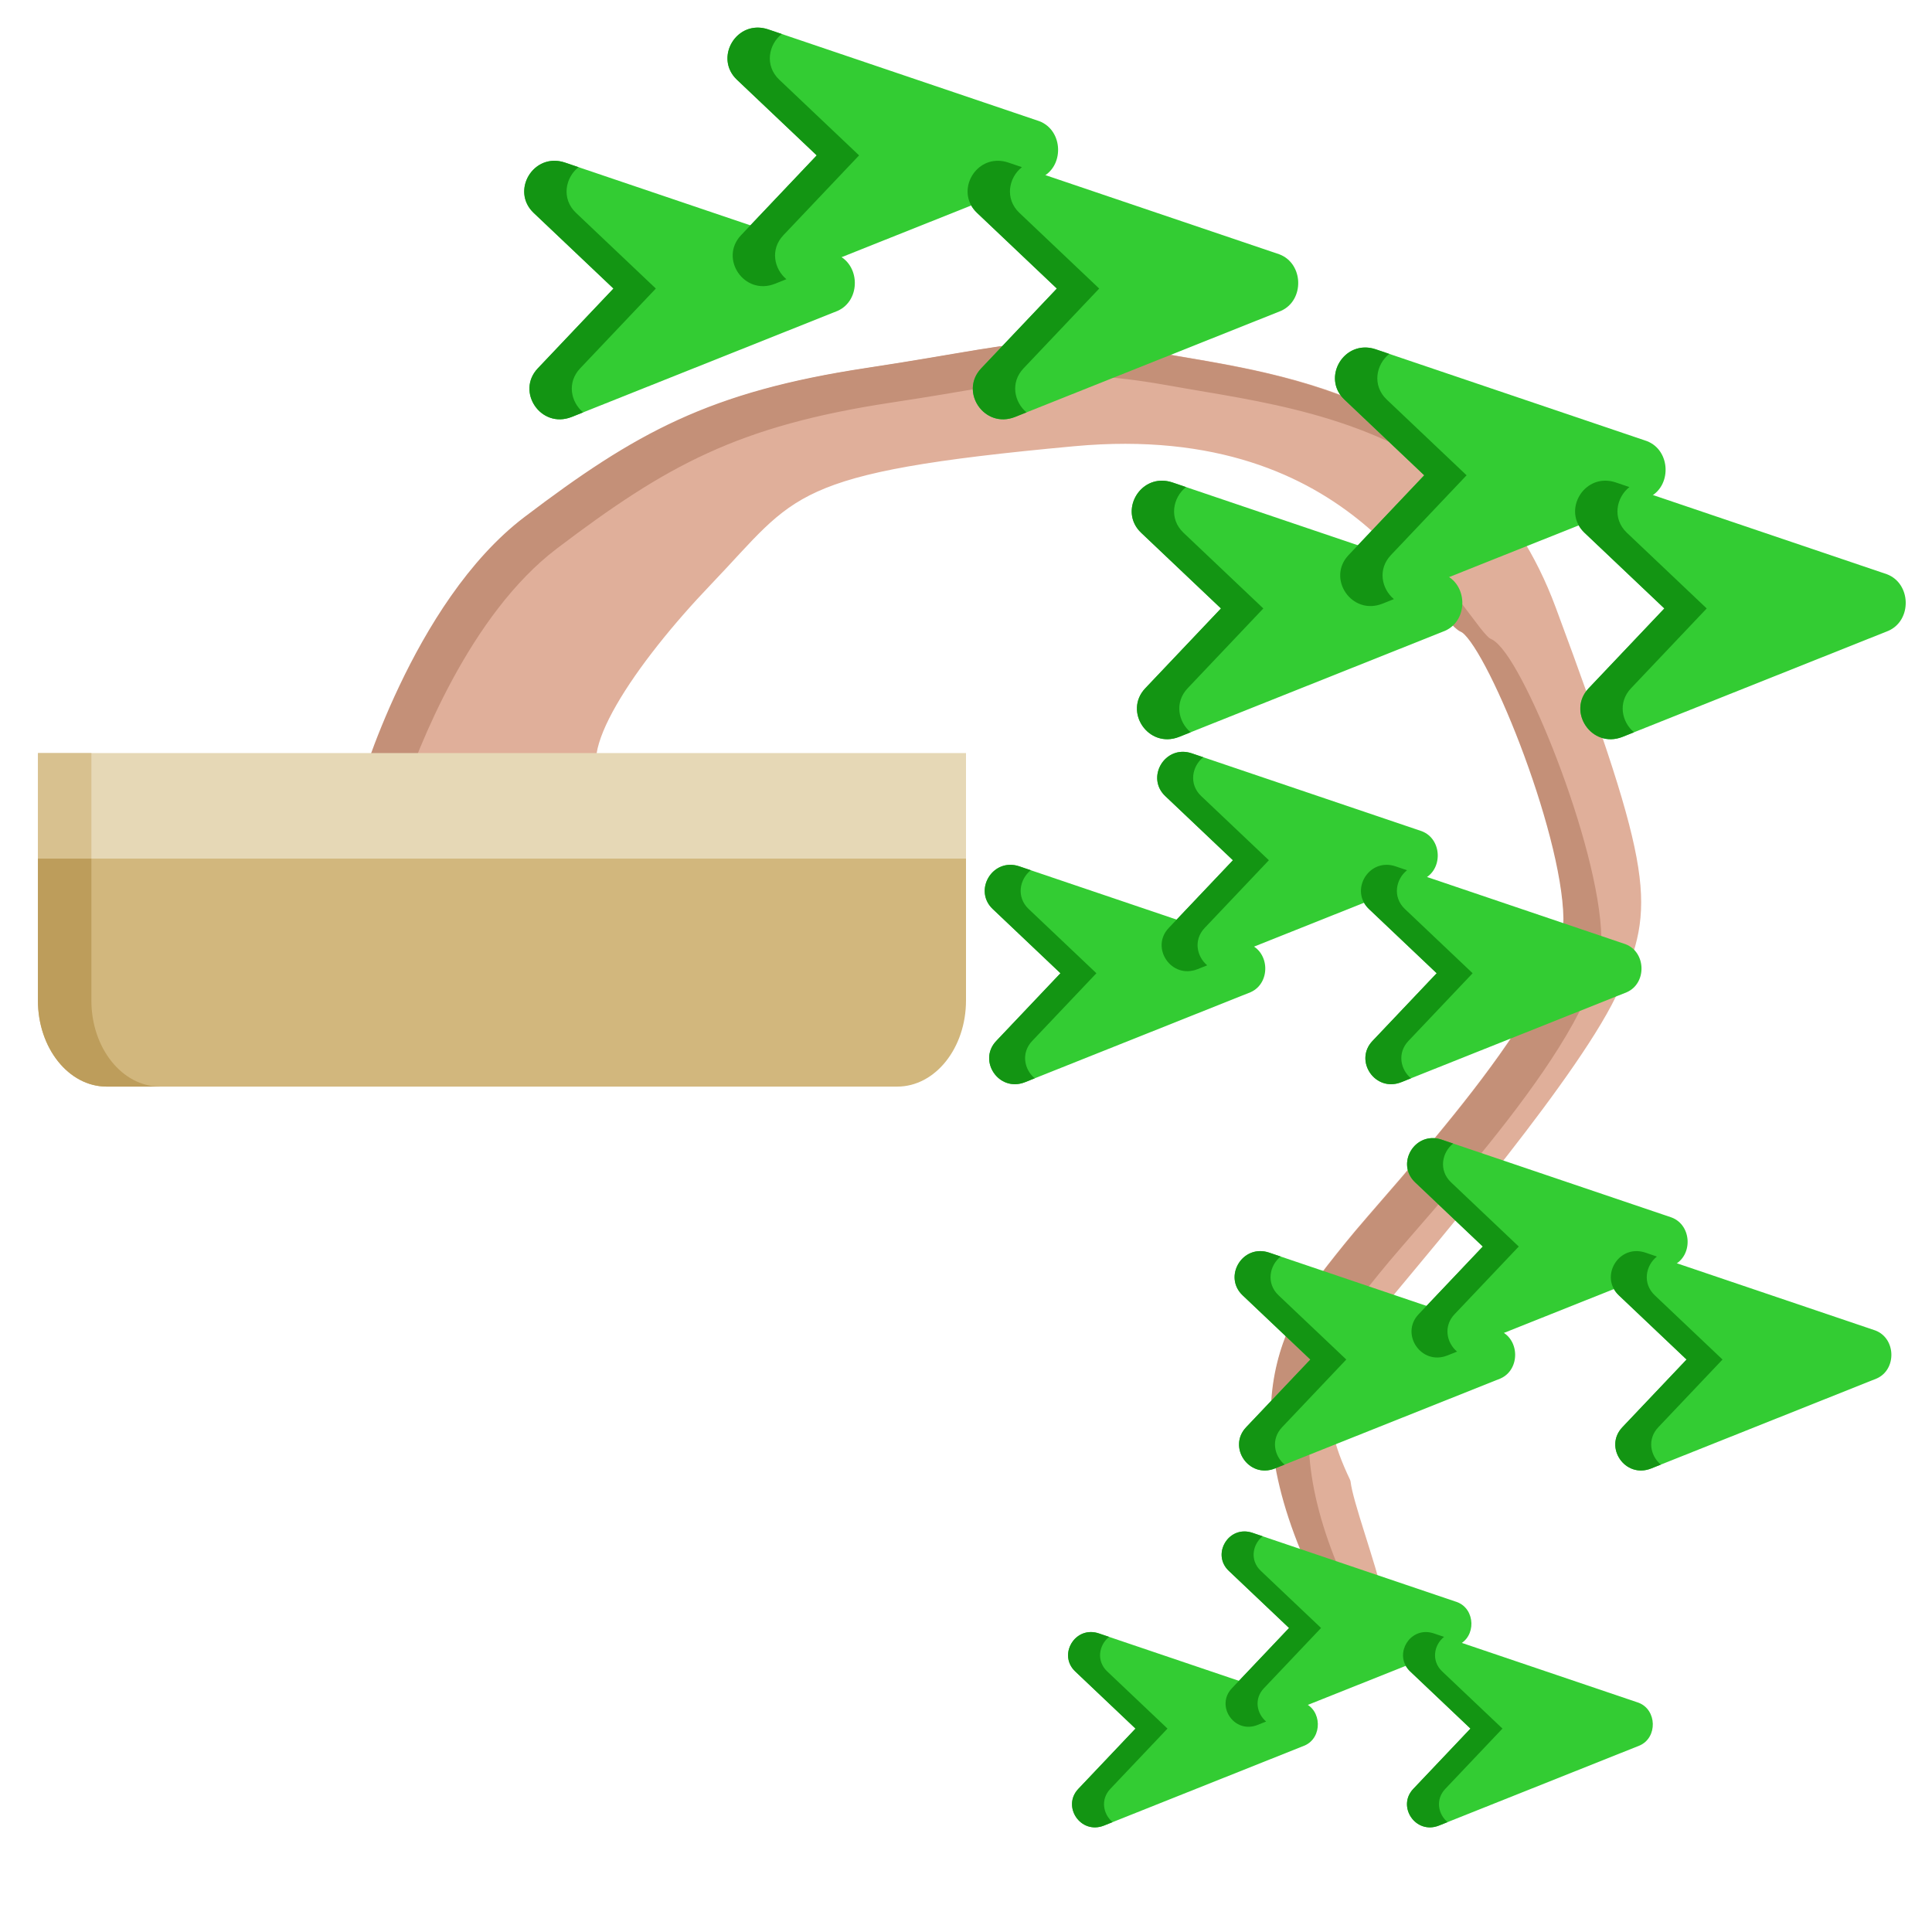 <?xml version="1.0" encoding="UTF-8" standalone="no"?>
<!-- Created with Inkscape (http://www.inkscape.org/) -->

<svg
   width="500"
   height="500"
   viewBox="0 0 132.292 132.292"
   version="1.1"
   id="svg2515"
   inkscape:version="1.1.2 (b8e25be833, 2022-02-05)"
   sodipodi:docname="bonsai14s06normal.svg"
   inkscape:export-filename="C:\Users\Lenovo\Desktop\Coding\Media files\Bonsais\bonsai14.png"
   inkscape:export-xdpi="96"
   inkscape:export-ydpi="96"
   xmlns:inkscape="http://www.inkscape.org/namespaces/inkscape"
   xmlns:sodipodi="http://sodipodi.sourceforge.net/DTD/sodipodi-0.dtd"
   xmlns="http://www.w3.org/2000/svg"
   xmlns:svg="http://www.w3.org/2000/svg">
  <sodipodi:namedview
     id="namedview2517"
     pagecolor="#ffffff"
     bordercolor="#666666"
     borderopacity="1.0"
     inkscape:pageshadow="2"
     inkscape:pageopacity="0.0"
     inkscape:pagecheckerboard="0"
     inkscape:document-units="mm"
     showgrid="false"
     units="px"
     inkscape:zoom="1.4142136"
     inkscape:cx="345.42165"
     inkscape:cy="242.18407"
     inkscape:window-width="1920"
     inkscape:window-height="1001"
     inkscape:window-x="-9"
     inkscape:window-y="-9"
     inkscape:window-maximized="1"
     inkscape:current-layer="g17992" />
  <defs
     id="defs2512">
    <marker
       style="overflow:visible"
       id="Arrow1Sstart"
       refX="0.0"
       refY="0.0"
       orient="auto"
       inkscape:stockid="Arrow1Sstart"
       inkscape:isstock="true">
      <path
         transform="scale(0.2) translate(6,0)"
         style="fill-rule:evenodd;fill:context-stroke;stroke:context-stroke;stroke-width:1.0pt"
         d="M 0.0,0.0 L 5.0,-5.0 L -12.5,0.0 L 5.0,5.0 L 0.0,0.0 z "
         id="path24092" />
    </marker>
    <marker
       style="overflow:visible"
       id="Arrow1Mstart"
       refX="0.0"
       refY="0.0"
       orient="auto"
       inkscape:stockid="Arrow1Mstart"
       inkscape:isstock="true">
      <path
         transform="scale(0.4) translate(10,0)"
         style="fill-rule:evenodd;fill:context-stroke;stroke:context-stroke;stroke-width:1.0pt"
         d="M 0.0,0.0 L 5.0,-5.0 L -12.5,0.0 L 5.0,5.0 L 0.0,0.0 z "
         id="path24086" />
    </marker>
    <marker
       style="overflow:visible"
       id="Arrow1Lstart"
       refX="0.0"
       refY="0.0"
       orient="auto"
       inkscape:stockid="Arrow1Lstart"
       inkscape:isstock="true">
      <path
         transform="scale(0.8) translate(12.5,0)"
         style="fill-rule:evenodd;fill:context-stroke;stroke:context-stroke;stroke-width:1.0pt"
         d="M 0.0,0.0 L 5.0,-5.0 L -12.5,0.0 L 5.0,5.0 L 0.0,0.0 z "
         id="path24080" />
    </marker>
    <marker
       style="overflow:visible;"
       id="Arrow1Lend"
       refX="0.0"
       refY="0.0"
       orient="auto"
       inkscape:stockid="Arrow1Lend"
       inkscape:isstock="true">
      <path
         transform="scale(0.8) rotate(180) translate(12.5,0)"
         style="fill-rule:evenodd;fill:context-stroke;stroke:context-stroke;stroke-width:1.0pt;"
         d="M 0.0,0.0 L 5.0,-5.0 L -12.5,0.0 L 5.0,5.0 L 0.0,0.0 z "
         id="path24083" />
    </marker>
  </defs>
  <g
     inkscape:label="Full Cascade Style"
     inkscape:groupmode="layer"
     id="g17992"
     style="display:inline">
    <g
       id="g17906"
       transform="translate(124.689,23.388)">
      <path
         style="fill:#e0af9a;fill-opacity:1;stroke:#e0af9a;stroke-width:1;stroke-linecap:round;stroke-linejoin:round;stroke-miterlimit:4;stroke-dasharray:none;stroke-opacity:1"
         d="m -99.5,30.839 c 0,0 3.639,-12.736 11.176,-18.454 7.538,-5.718 12.497,-8.478 23.143,-10.087 10.646,-1.609 11.595,-2.514 19.483,-1.089 7.888,1.425 21.667,2.638 27.063,17.164 6.816,18.35 6.726,20.263 4.387,25.722 -2.339,5.458 -12.83,17.761 -15.335,20.793 -4.938,5.978 -5.458,8.317 -3.119,13.256 0.331,2.903 6.162,16.325 -1.302,6.779 -6.495,-13.277 -1.297,-18.995 1.822,-22.894 3.119,-3.899 15.179,-16.423 15.075,-22.613 -0.104,-6.19 -5.458,-19.234 -7.278,-20.013 -1.819,-0.78 -7.018,-14.555 -26.771,-12.736 -19.753,1.819 -19.234,3.379 -25.212,9.617 -5.153,5.377 -9.877,12.216 -7.278,14.035 2.599,1.819 -15.855,0.52 -15.855,0.52 z"
         id="path17902"
         sodipodi:nodetypes="cssssssccssssssc" />
      <path
         id="path17904"
         style="display:inline;fill:#c49078;fill-opacity:1;stroke:#c49078;stroke-width:3.78;stroke-linecap:round;stroke-linejoin:round;stroke-miterlimit:4;stroke-dasharray:none;stroke-opacity:1"
         d="m -198.508,1.9 c -11.866,0.222 -22.698,2.985 -47.846,6.785 -40.237,6.081 -58.981,16.513 -87.469,38.125 -28.488,21.612 -42.24,69.746 -42.24,69.746 0,0 4.051,0.251 7.529,0.463 4.265,-12.64 17.664,-47.52 40.734,-65.021 28.488,-21.612 47.234,-32.044 87.471,-38.125 40.237,-6.081 43.823,-9.501 73.637,-4.115 20.118,3.635 50.364,6.927 74.182,25.539 C -117.043,12.063 -150.858,8.517 -172.717,4.568 -183.897,2.549 -191.388,1.767 -198.508,1.9 Z m 85.471,47.498 c 12.09,11.36 17.784,22.611 20.875,23.936 6.876,2.947 27.112,52.246 27.506,75.641 0.394,23.395 -45.188,70.73 -56.977,85.465 -11.788,14.735 -31.437,36.348 -6.889,86.527 6.327,8.092 10.122,11.807 12.195,12.594 -1.725,-1.897 -3.752,-4.311 -6.172,-7.406 -24.548,-50.18 -4.9,-71.792 6.889,-86.527 11.788,-14.735 57.37,-62.07 56.977,-85.465 C -59.027,130.767 -79.262,81.469 -86.139,78.521 -89.703,76.994 -96.725,62.271 -113.037,49.398 Z"
         transform="scale(0.265)" />
    </g>
    <g
       id="g61999-7-3"
       transform="matrix(0.741,0,0,0.928,-13.665,0.743)"
       style="display:inline">
      <path
         d="m 107.707,62.552 v 10.47 c 0,3.51 -2.843,6.354 -6.351,6.354 H 28.297 c -3.508,0 -6.351,-2.843 -6.351,-6.354 V 62.552 h 85.761 v 0"
         style="fill:#d2b77d;fill-opacity:1;fill-rule:nonzero;stroke:none;stroke-width:0.035"
         id="path176-0-9" />
      <path
         d="M 26.886,73.023 V 62.552 h -4.941 v 10.47 c 0,3.51 2.843,6.354 6.351,6.354 h 4.94 c -3.508,0 -6.351,-2.843 -6.351,-6.354 v 0"
         style="fill:#bd9d5b;fill-opacity:1;fill-rule:nonzero;stroke:none;stroke-width:0.035"
         id="path190-0-44" />
      <path
         d="m 21.946,54.766 h 85.761 v 7.786 H 21.946 v -7.786"
         style="fill:#e6d8b6;fill-opacity:1;fill-rule:nonzero;stroke:none;stroke-width:0.035"
         id="path196-8-0" />
      <path
         d="m 21.946,54.766 h 4.941 v 7.786 h -4.941 v -7.786"
         style="fill:#d8c18f;fill-opacity:1;fill-rule:nonzero;stroke:none;stroke-width:0.035"
         id="path198-6-96" />
    </g>
    <g
       id="g59683-6-0-7-7-7-3-4"
       transform="matrix(0.548,0,0,0.548,-39.299,-20.302)"
       style="display:inline">
      <g
         id="g59619-4-3-7-6-5-77-4-3"
         style="display:inline"
         transform="translate(-19.048,34.632)">
        <path
           d="M 195.229,34.197 161.342,22.725 c -3.923,-1.309 -6.799,3.539 -3.898,6.29 l 9.972,9.456 -9.456,9.972 c -2.751,2.901 0.378,7.59 4.226,6.074 L 195.416,41.262 c 2.97,-1.317 2.848,-5.909 -0.188,-7.065 z"
           id="path2-8-3-5-2-1-0-19-2-90"
           style="fill:#33cc33;fill-opacity:1;stroke-width:0.078" />
        <path
           id="path2-8-6-7-5-6-6-5-4-7-3"
           style="display:inline;fill:#139513;fill-opacity:1;stroke-width:0.078"
           d="m 160.099,22.505 c -3.24,-0.055 -5.238,4.059 -2.655,6.509 l 9.972,9.457 -9.456,9.972 c -2.751,2.901 0.378,7.59 4.226,6.074 l 1.44,-0.574 c -1.537,-1.283 -2.057,-3.725 -0.374,-5.5 l 9.456,-9.972 -9.972,-9.457 c -1.865,-1.769 -1.34,-4.403 0.314,-5.711 L 161.342,22.724 c -0.429,-0.143 -0.845,-0.213 -1.243,-0.22 z" />
      </g>
      <g
         id="g59619-3-5-8-6-7-2-3"
         transform="translate(6.35,17.992)">
        <path
           d="M 195.229,34.197 161.342,22.725 c -3.923,-1.309 -6.799,3.539 -3.898,6.29 l 9.972,9.456 -9.456,9.972 c -2.751,2.901 0.378,7.59 4.226,6.074 L 195.416,41.262 c 2.97,-1.317 2.848,-5.909 -0.188,-7.065 z"
           id="path2-8-38-0-8-4-8-7-5"
           style="fill:#33cc33;fill-opacity:1;stroke-width:0.078" />
        <path
           id="path2-8-6-4-7-9-5-70-5-2"
           style="display:inline;fill:#139513;fill-opacity:1;stroke-width:0.078"
           d="m 160.099,22.505 c -3.24,-0.055 -5.238,4.059 -2.655,6.509 l 9.972,9.457 -9.456,9.972 c -2.751,2.901 0.378,7.59 4.226,6.074 l 1.44,-0.574 c -1.537,-1.283 -2.057,-3.725 -0.374,-5.5 l 9.456,-9.972 -9.972,-9.457 c -1.865,-1.769 -1.34,-4.403 0.314,-5.711 L 161.342,22.724 c -0.429,-0.143 -0.845,-0.213 -1.243,-0.22 z" />
      </g>
      <g
         id="g59619-7-9-2-8-4-4-1-7"
         style="display:inline"
         transform="translate(36.354,34.632)">
        <path
           d="M 195.229,34.197 161.342,22.725 c -3.923,-1.309 -6.799,3.539 -3.898,6.29 l 9.972,9.456 -9.456,9.972 c -2.751,2.901 0.378,7.59 4.226,6.074 L 195.416,41.262 c 2.97,-1.317 2.848,-5.909 -0.188,-7.065 z"
           id="path2-8-0-6-87-6-3-6-7-8"
           style="fill:#33cc33;fill-opacity:1;stroke-width:0.078" />
        <path
           id="path2-8-6-2-1-44-3-5-6-0-8"
           style="display:inline;fill:#139513;fill-opacity:1;stroke-width:0.078"
           d="m 160.099,22.505 c -3.24,-0.055 -5.238,4.059 -2.655,6.509 l 9.972,9.457 -9.456,9.972 c -2.751,2.901 0.378,7.59 4.226,6.074 l 1.44,-0.574 c -1.537,-1.283 -2.057,-3.725 -0.374,-5.5 l 9.456,-9.972 -9.972,-9.457 c -1.865,-1.769 -1.34,-4.403 0.314,-5.711 L 161.342,22.724 c -0.429,-0.143 -0.845,-0.213 -1.243,-0.22 z" />
      </g>
    </g>
    <g
       id="g59683-6-0-7-7-7-3-4-5"
       transform="matrix(0.548,0,0,0.548,2.299,1.603)"
       style="display:inline">
      <g
         id="g59619-4-3-7-6-5-77-4-3-6"
         style="display:inline"
         transform="translate(-19.048,34.632)">
        <path
           d="M 195.229,34.197 161.342,22.725 c -3.923,-1.309 -6.799,3.539 -3.898,6.29 l 9.972,9.456 -9.456,9.972 c -2.751,2.901 0.378,7.59 4.226,6.074 L 195.416,41.262 c 2.97,-1.317 2.848,-5.909 -0.188,-7.065 z"
           id="path2-8-3-5-2-1-0-19-2-90-9"
           style="fill:#33cc33;fill-opacity:1;stroke-width:0.078" />
        <path
           id="path2-8-6-7-5-6-6-5-4-7-3-6"
           style="display:inline;fill:#139513;fill-opacity:1;stroke-width:0.078"
           d="m 160.099,22.505 c -3.24,-0.055 -5.238,4.059 -2.655,6.509 l 9.972,9.457 -9.456,9.972 c -2.751,2.901 0.378,7.59 4.226,6.074 l 1.44,-0.574 c -1.537,-1.283 -2.057,-3.725 -0.374,-5.5 l 9.456,-9.972 -9.972,-9.457 c -1.865,-1.769 -1.34,-4.403 0.314,-5.711 L 161.342,22.724 c -0.429,-0.143 -0.845,-0.213 -1.243,-0.22 z" />
      </g>
      <g
         id="g59619-3-5-8-6-7-2-3-0"
         transform="translate(6.35,17.992)">
        <path
           d="M 195.229,34.197 161.342,22.725 c -3.923,-1.309 -6.799,3.539 -3.898,6.29 l 9.972,9.456 -9.456,9.972 c -2.751,2.901 0.378,7.59 4.226,6.074 L 195.416,41.262 c 2.97,-1.317 2.848,-5.909 -0.188,-7.065 z"
           id="path2-8-38-0-8-4-8-7-5-6"
           style="fill:#33cc33;fill-opacity:1;stroke-width:0.078" />
        <path
           id="path2-8-6-4-7-9-5-70-5-2-4"
           style="display:inline;fill:#139513;fill-opacity:1;stroke-width:0.078"
           d="m 160.099,22.505 c -3.24,-0.055 -5.238,4.059 -2.655,6.509 l 9.972,9.457 -9.456,9.972 c -2.751,2.901 0.378,7.59 4.226,6.074 l 1.44,-0.574 c -1.537,-1.283 -2.057,-3.725 -0.374,-5.5 l 9.456,-9.972 -9.972,-9.457 c -1.865,-1.769 -1.34,-4.403 0.314,-5.711 L 161.342,22.724 c -0.429,-0.143 -0.845,-0.213 -1.243,-0.22 z" />
      </g>
      <g
         id="g59619-7-9-2-8-4-4-1-7-6"
         style="display:inline"
         transform="translate(36.354,34.632)">
        <path
           d="M 195.229,34.197 161.342,22.725 c -3.923,-1.309 -6.799,3.539 -3.898,6.29 l 9.972,9.456 -9.456,9.972 c -2.751,2.901 0.378,7.59 4.226,6.074 L 195.416,41.262 c 2.97,-1.317 2.848,-5.909 -0.188,-7.065 z"
           id="path2-8-0-6-87-6-3-6-7-8-0"
           style="fill:#33cc33;fill-opacity:1;stroke-width:0.078" />
        <path
           id="path2-8-6-2-1-44-3-5-6-0-8-3"
           style="display:inline;fill:#139513;fill-opacity:1;stroke-width:0.078"
           d="m 160.099,22.505 c -3.24,-0.055 -5.238,4.059 -2.655,6.509 l 9.972,9.457 -9.456,9.972 c -2.751,2.901 0.378,7.59 4.226,6.074 l 1.44,-0.574 c -1.537,-1.283 -2.057,-3.725 -0.374,-5.5 l 9.456,-9.972 -9.972,-9.457 c -1.865,-1.769 -1.34,-4.403 0.314,-5.711 L 161.342,22.724 c -0.429,-0.143 -0.845,-0.213 -1.243,-0.22 z" />
      </g>
    </g>
    <g
       id="g59683-6-0-7-7-7-3-4-2"
       transform="matrix(0.465,0,0,0.465,3.623,32.649)"
       style="display:inline">
      <g
         id="g59619-4-3-7-6-5-77-4-3-8"
         style="display:inline"
         transform="translate(-19.048,34.632)">
        <path
           d="M 195.229,34.197 161.342,22.725 c -3.923,-1.309 -6.799,3.539 -3.898,6.29 l 9.972,9.456 -9.456,9.972 c -2.751,2.901 0.378,7.59 4.226,6.074 L 195.416,41.262 c 2.97,-1.317 2.848,-5.909 -0.188,-7.065 z"
           id="path2-8-3-5-2-1-0-19-2-90-6"
           style="fill:#33cc33;fill-opacity:1;stroke-width:0.078" />
        <path
           id="path2-8-6-7-5-6-6-5-4-7-3-9"
           style="display:inline;fill:#139513;fill-opacity:1;stroke-width:0.078"
           d="m 160.099,22.505 c -3.24,-0.055 -5.238,4.059 -2.655,6.509 l 9.972,9.457 -9.456,9.972 c -2.751,2.901 0.378,7.59 4.226,6.074 l 1.44,-0.574 c -1.537,-1.283 -2.057,-3.725 -0.374,-5.5 l 9.456,-9.972 -9.972,-9.457 c -1.865,-1.769 -1.34,-4.403 0.314,-5.711 L 161.342,22.724 c -0.429,-0.143 -0.845,-0.213 -1.243,-0.22 z" />
      </g>
      <g
         id="g59619-3-5-8-6-7-2-3-8"
         transform="translate(6.35,17.992)">
        <path
           d="M 195.229,34.197 161.342,22.725 c -3.923,-1.309 -6.799,3.539 -3.898,6.29 l 9.972,9.456 -9.456,9.972 c -2.751,2.901 0.378,7.59 4.226,6.074 L 195.416,41.262 c 2.97,-1.317 2.848,-5.909 -0.188,-7.065 z"
           id="path2-8-38-0-8-4-8-7-5-3"
           style="fill:#33cc33;fill-opacity:1;stroke-width:0.078" />
        <path
           id="path2-8-6-4-7-9-5-70-5-2-1"
           style="display:inline;fill:#139513;fill-opacity:1;stroke-width:0.078"
           d="m 160.099,22.505 c -3.24,-0.055 -5.238,4.059 -2.655,6.509 l 9.972,9.457 -9.456,9.972 c -2.751,2.901 0.378,7.59 4.226,6.074 l 1.44,-0.574 c -1.537,-1.283 -2.057,-3.725 -0.374,-5.5 l 9.456,-9.972 -9.972,-9.457 c -1.865,-1.769 -1.34,-4.403 0.314,-5.711 L 161.342,22.724 c -0.429,-0.143 -0.845,-0.213 -1.243,-0.22 z" />
      </g>
      <g
         id="g59619-7-9-2-8-4-4-1-7-3"
         style="display:inline"
         transform="translate(36.354,34.632)">
        <path
           d="M 195.229,34.197 161.342,22.725 c -3.923,-1.309 -6.799,3.539 -3.898,6.29 l 9.972,9.456 -9.456,9.972 c -2.751,2.901 0.378,7.59 4.226,6.074 L 195.416,41.262 c 2.97,-1.317 2.848,-5.909 -0.188,-7.065 z"
           id="path2-8-0-6-87-6-3-6-7-8-6"
           style="fill:#33cc33;fill-opacity:1;stroke-width:0.078" />
        <path
           id="path2-8-6-2-1-44-3-5-6-0-8-2"
           style="display:inline;fill:#139513;fill-opacity:1;stroke-width:0.078"
           d="m 160.099,22.505 c -3.24,-0.055 -5.238,4.059 -2.655,6.509 l 9.972,9.457 -9.456,9.972 c -2.751,2.901 0.378,7.59 4.226,6.074 l 1.44,-0.574 c -1.537,-1.283 -2.057,-3.725 -0.374,-5.5 l 9.456,-9.972 -9.972,-9.457 c -1.865,-1.769 -1.34,-4.403 0.314,-5.711 L 161.342,22.724 c -0.429,-0.143 -0.845,-0.213 -1.243,-0.22 z" />
      </g>
    </g>
    <g
       id="g59683-6-0-7-7-7-3-4-2-9"
       transform="matrix(0.465,0,0,0.465,20.733,59.1)"
       style="display:inline">
      <g
         id="g59619-4-3-7-6-5-77-4-3-8-2"
         style="display:inline"
         transform="translate(-19.048,34.632)">
        <path
           d="M 195.229,34.197 161.342,22.725 c -3.923,-1.309 -6.799,3.539 -3.898,6.29 l 9.972,9.456 -9.456,9.972 c -2.751,2.901 0.378,7.59 4.226,6.074 L 195.416,41.262 c 2.97,-1.317 2.848,-5.909 -0.188,-7.065 z"
           id="path2-8-3-5-2-1-0-19-2-90-6-3"
           style="fill:#33cc33;fill-opacity:1;stroke-width:0.078" />
        <path
           id="path2-8-6-7-5-6-6-5-4-7-3-9-5"
           style="display:inline;fill:#139513;fill-opacity:1;stroke-width:0.078"
           d="m 160.099,22.505 c -3.24,-0.055 -5.238,4.059 -2.655,6.509 l 9.972,9.457 -9.456,9.972 c -2.751,2.901 0.378,7.59 4.226,6.074 l 1.44,-0.574 c -1.537,-1.283 -2.057,-3.725 -0.374,-5.5 l 9.456,-9.972 -9.972,-9.457 c -1.865,-1.769 -1.34,-4.403 0.314,-5.711 L 161.342,22.724 c -0.429,-0.143 -0.845,-0.213 -1.243,-0.22 z" />
      </g>
      <g
         id="g59619-3-5-8-6-7-2-3-8-0"
         transform="translate(6.35,17.992)">
        <path
           d="M 195.229,34.197 161.342,22.725 c -3.923,-1.309 -6.799,3.539 -3.898,6.29 l 9.972,9.456 -9.456,9.972 c -2.751,2.901 0.378,7.59 4.226,6.074 L 195.416,41.262 c 2.97,-1.317 2.848,-5.909 -0.188,-7.065 z"
           id="path2-8-38-0-8-4-8-7-5-3-5"
           style="fill:#33cc33;fill-opacity:1;stroke-width:0.078" />
        <path
           id="path2-8-6-4-7-9-5-70-5-2-1-3"
           style="display:inline;fill:#139513;fill-opacity:1;stroke-width:0.078"
           d="m 160.099,22.505 c -3.24,-0.055 -5.238,4.059 -2.655,6.509 l 9.972,9.457 -9.456,9.972 c -2.751,2.901 0.378,7.59 4.226,6.074 l 1.44,-0.574 c -1.537,-1.283 -2.057,-3.725 -0.374,-5.5 l 9.456,-9.972 -9.972,-9.457 c -1.865,-1.769 -1.34,-4.403 0.314,-5.711 L 161.342,22.724 c -0.429,-0.143 -0.845,-0.213 -1.243,-0.22 z" />
      </g>
      <g
         id="g59619-7-9-2-8-4-4-1-7-3-3"
         style="display:inline"
         transform="translate(36.354,34.632)">
        <path
           d="M 195.229,34.197 161.342,22.725 c -3.923,-1.309 -6.799,3.539 -3.898,6.29 l 9.972,9.456 -9.456,9.972 c -2.751,2.901 0.378,7.59 4.226,6.074 L 195.416,41.262 c 2.97,-1.317 2.848,-5.909 -0.188,-7.065 z"
           id="path2-8-0-6-87-6-3-6-7-8-6-5"
           style="fill:#33cc33;fill-opacity:1;stroke-width:0.078" />
        <path
           id="path2-8-6-2-1-44-3-5-6-0-8-2-2"
           style="display:inline;fill:#139513;fill-opacity:1;stroke-width:0.078"
           d="m 160.099,22.505 c -3.24,-0.055 -5.238,4.059 -2.655,6.509 l 9.972,9.457 -9.456,9.972 c -2.751,2.901 0.378,7.59 4.226,6.074 l 1.44,-0.574 c -1.537,-1.283 -2.057,-3.725 -0.374,-5.5 l 9.456,-9.972 -9.972,-9.457 c -1.865,-1.769 -1.34,-4.403 0.314,-5.711 L 161.342,22.724 c -0.429,-0.143 -0.845,-0.213 -1.243,-0.22 z" />
      </g>
    </g>
    <g
       id="g59683-6-0-7-7-7-3-4-2-8"
       transform="matrix(0.414,0,0,0.414,16.328,88.099)"
       style="display:inline">
      <g
         id="g59619-4-3-7-6-5-77-4-3-8-6"
         style="display:inline"
         transform="translate(-19.048,34.632)">
        <path
           d="M 195.229,34.197 161.342,22.725 c -3.923,-1.309 -6.799,3.539 -3.898,6.29 l 9.972,9.456 -9.456,9.972 c -2.751,2.901 0.378,7.59 4.226,6.074 L 195.416,41.262 c 2.97,-1.317 2.848,-5.909 -0.188,-7.065 z"
           id="path2-8-3-5-2-1-0-19-2-90-6-2"
           style="fill:#33cc33;fill-opacity:1;stroke-width:0.078" />
        <path
           id="path2-8-6-7-5-6-6-5-4-7-3-9-6"
           style="display:inline;fill:#139513;fill-opacity:1;stroke-width:0.078"
           d="m 160.099,22.505 c -3.24,-0.055 -5.238,4.059 -2.655,6.509 l 9.972,9.457 -9.456,9.972 c -2.751,2.901 0.378,7.59 4.226,6.074 l 1.44,-0.574 c -1.537,-1.283 -2.057,-3.725 -0.374,-5.5 l 9.456,-9.972 -9.972,-9.457 c -1.865,-1.769 -1.34,-4.403 0.314,-5.711 L 161.342,22.724 c -0.429,-0.143 -0.845,-0.213 -1.243,-0.22 z" />
      </g>
      <g
         id="g59619-3-5-8-6-7-2-3-8-5"
         transform="translate(6.35,17.992)">
        <path
           d="M 195.229,34.197 161.342,22.725 c -3.923,-1.309 -6.799,3.539 -3.898,6.29 l 9.972,9.456 -9.456,9.972 c -2.751,2.901 0.378,7.59 4.226,6.074 L 195.416,41.262 c 2.97,-1.317 2.848,-5.909 -0.188,-7.065 z"
           id="path2-8-38-0-8-4-8-7-5-3-1"
           style="fill:#33cc33;fill-opacity:1;stroke-width:0.078" />
        <path
           id="path2-8-6-4-7-9-5-70-5-2-1-9"
           style="display:inline;fill:#139513;fill-opacity:1;stroke-width:0.078"
           d="m 160.099,22.505 c -3.24,-0.055 -5.238,4.059 -2.655,6.509 l 9.972,9.457 -9.456,9.972 c -2.751,2.901 0.378,7.59 4.226,6.074 l 1.44,-0.574 c -1.537,-1.283 -2.057,-3.725 -0.374,-5.5 l 9.456,-9.972 -9.972,-9.457 c -1.865,-1.769 -1.34,-4.403 0.314,-5.711 L 161.342,22.724 c -0.429,-0.143 -0.845,-0.213 -1.243,-0.22 z" />
      </g>
      <g
         id="g59619-7-9-2-8-4-4-1-7-3-2"
         style="display:inline"
         transform="translate(36.354,34.632)">
        <path
           d="M 195.229,34.197 161.342,22.725 c -3.923,-1.309 -6.799,3.539 -3.898,6.29 l 9.972,9.456 -9.456,9.972 c -2.751,2.901 0.378,7.59 4.226,6.074 L 195.416,41.262 c 2.97,-1.317 2.848,-5.909 -0.188,-7.065 z"
           id="path2-8-0-6-87-6-3-6-7-8-6-1"
           style="fill:#33cc33;fill-opacity:1;stroke-width:0.078" />
        <path
           id="path2-8-6-2-1-44-3-5-6-0-8-2-4"
           style="display:inline;fill:#139513;fill-opacity:1;stroke-width:0.078"
           d="m 160.099,22.505 c -3.24,-0.055 -5.238,4.059 -2.655,6.509 l 9.972,9.457 -9.456,9.972 c -2.751,2.901 0.378,7.59 4.226,6.074 l 1.44,-0.574 c -1.537,-1.283 -2.057,-3.725 -0.374,-5.5 l 9.456,-9.972 -9.972,-9.457 c -1.865,-1.769 -1.34,-4.403 0.314,-5.711 L 161.342,22.724 c -0.429,-0.143 -0.845,-0.213 -1.243,-0.22 z" />
      </g>
    </g>
  </g>
</svg>
